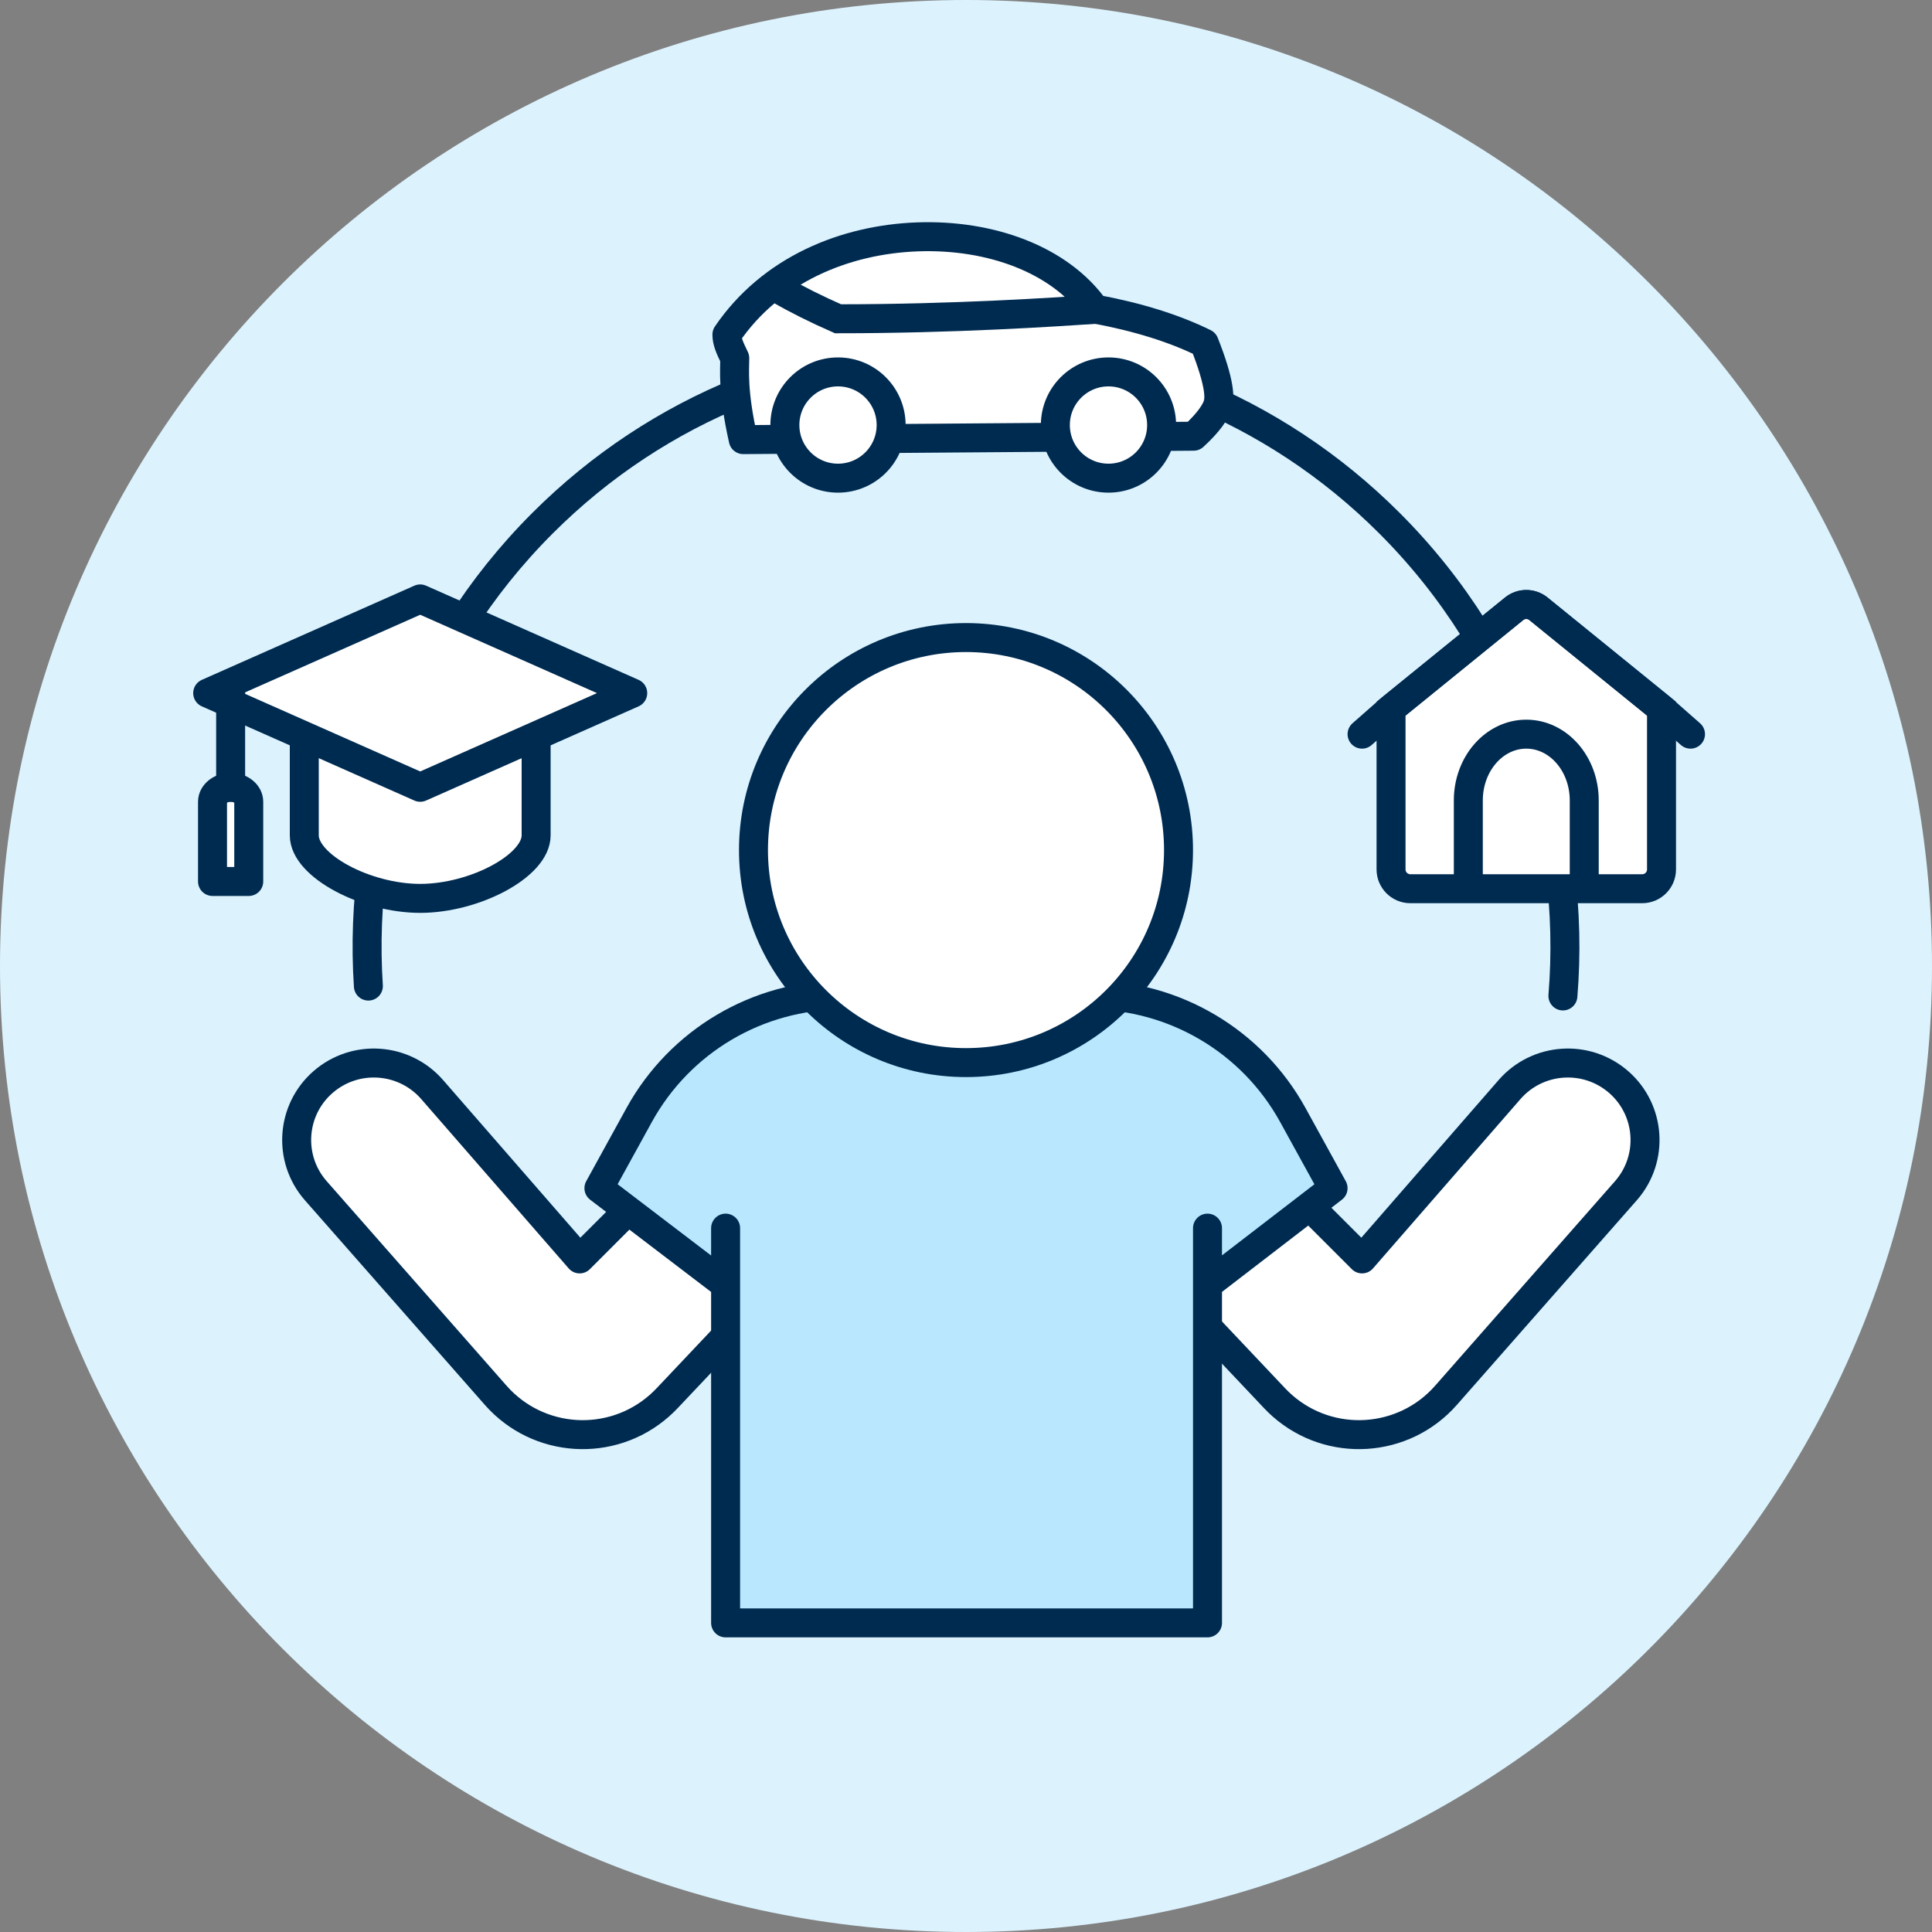 <svg width="100" height="100" viewBox="0 0 100 100" fill="none" xmlns="http://www.w3.org/2000/svg">
<rect x="0" y="0" width="100" height="100" fill="#808080" stroke="none"/>
<path d="M50 100C77.614 100 100 77.614 100 50C100 22.386 77.614 0 50 0C22.386 0 0 22.386 0 50C0 77.614 22.386 100 50 100Z" fill="#DCF3FE"/>
<path d="M80.896 51.55C81.614 42.79 78.623 33.782 71.92 27.08C59.814 14.973 40.186 14.973 28.08 27.08C21.508 33.652 18.503 42.44 19.067 51.039" stroke="#002B51" stroke-width="1.5" stroke-linecap="round" stroke-linejoin="round"/>
<path d="M27.75 37.562C27.75 40.301 27.75 42.194 27.75 43.241C27.75 44.812 24.573 46.5 21.75 46.5C18.927 46.5 15.75 44.812 15.75 43.241C15.75 42.194 15.75 40.301 15.75 37.562" fill="white"/>
<path d="M27.75 37.562C27.75 40.301 27.75 42.194 27.75 43.241C27.75 44.812 24.573 46.5 21.75 46.5C18.927 46.5 15.75 44.812 15.75 43.241C15.75 42.194 15.75 40.301 15.75 37.562" stroke="#002B51" stroke-width="1.5" stroke-linejoin="round"/>
<path d="M11 41.5C11 41.086 11.42 40.75 11.938 40.75C12.455 40.75 12.875 41.086 12.875 41.5V45.625H11V41.5Z" fill="white" stroke="#002B51" stroke-width="1.5" stroke-linecap="round" stroke-linejoin="round"/>
<path d="M21.75 31L10.75 35.875L21.75 40.75L32.75 35.875L21.75 31Z" fill="white" stroke="#002B51" stroke-width="1.5" stroke-linecap="round" stroke-linejoin="round"/>
<path d="M11.938 40.75V35.875" stroke="#002B51" stroke-width="1.5" stroke-linecap="round"/>
<path d="M72 36.681L78.37 31.511C78.737 31.213 79.263 31.213 79.63 31.511L86 36.681V45C86 45.552 85.552 46 85 46H73C72.448 46 72 45.552 72 45V36.681Z" fill="white" stroke="#002B51" stroke-width="1.5" stroke-linecap="round"/>
<path d="M70.5 38L72 36.681L78.37 31.511C78.737 31.213 79.263 31.213 79.63 31.511L86 36.681L87.5 38" stroke="#002B51" stroke-width="1.5" stroke-linecap="round"/>
<path d="M82 46V41.429C82 39.535 80.657 38 79 38C77.343 38 76 39.535 76 41.429V46" stroke="#002B51" stroke-width="1.5"/>
<path d="M47.497 12.26C51.242 12.126 54.848 13.414 56.675 15.996C58.898 16.408 60.783 16.998 62.334 17.762C63.186 19.917 63.123 20.608 63.042 20.915C62.942 21.29 62.565 21.863 61.781 22.578L38.471 22.755C37.91 20.26 38.031 19.167 38.031 18.535C37.754 17.971 37.625 17.662 37.625 17.317C39.911 13.954 43.739 12.394 47.497 12.26Z" fill="white" stroke="#002B51" stroke-width="1.5" stroke-linejoin="round"/>
<path d="M56.875 16C54.608 16.149 49.467 16.5 43.375 16.5C42.242 16.002 41.242 15.502 40.375 15" fill="white"/>
<path d="M56.875 16C54.608 16.149 49.467 16.5 43.375 16.5C42.242 16.002 41.242 15.502 40.375 15" stroke="#002B51" stroke-width="1.5"/>
<path d="M57.375 19.25C58.134 19.25 58.822 19.558 59.319 20.055C59.817 20.553 60.125 21.241 60.125 22C60.125 22.759 59.817 23.447 59.319 23.945C58.822 24.442 58.134 24.75 57.375 24.75C56.616 24.75 55.928 24.442 55.431 23.945C54.933 23.447 54.625 22.759 54.625 22C54.625 21.241 54.933 20.553 55.431 20.055C55.928 19.558 56.616 19.25 57.375 19.25Z" fill="white" stroke="#002B51" stroke-width="1.5"/>
<path d="M43.375 19.25C44.134 19.25 44.822 19.558 45.319 20.055C45.817 20.553 46.125 21.241 46.125 22C46.125 22.759 45.817 23.447 45.319 23.945C44.822 24.442 44.134 24.75 43.375 24.75C42.616 24.75 41.928 24.442 41.431 23.945C40.933 23.447 40.625 22.759 40.625 22C40.625 21.241 40.933 20.553 41.431 20.055C41.928 19.558 42.616 19.25 43.375 19.25Z" fill="white" stroke="#002B51" stroke-width="1.5"/>
<path d="M83.779 56.004C85.436 57.445 85.612 59.957 84.171 61.615C84.166 61.62 84.161 61.626 84.156 61.632L74.845 72.22C72.657 74.708 68.866 74.951 66.377 72.763C66.239 72.641 66.106 72.513 65.98 72.379L62.465 68.661L62.465 64.25L66.5 61.161L70.5 65.161L78.133 56.396C79.584 54.73 82.111 54.554 83.779 56.004Z" fill="white" stroke="#002B51" stroke-width="1.5" stroke-linejoin="round"/>
<path d="M16.723 56.004C15.066 57.445 14.89 59.957 16.331 61.615C16.336 61.62 16.341 61.626 16.346 61.632L25.657 72.22C27.845 74.708 31.636 74.951 34.124 72.763C34.263 72.641 34.396 72.513 34.523 72.379L38.037 68.661L38.037 64.25L34 61.161L30.002 65.161L22.369 56.396C20.918 54.73 18.391 54.554 16.723 56.004Z" fill="white" stroke="#002B51" stroke-width="1.5" stroke-linejoin="round"/>
<path d="M43.595 51.5H56.405C60.781 51.5 64.81 53.882 66.919 57.717L69 61.5L62.5 66.5V63.568V84H37.557V63.568V66.5L31 61.5L33.081 57.717C35.19 53.882 39.219 51.5 43.595 51.5Z" fill="#B9E8FE" stroke="#002B51" stroke-width="1.5" stroke-linejoin="round"/>
<path d="M50 55C56.075 55 61 50.075 61 44C61 37.925 56.075 33 50 33C43.925 33 39 37.925 39 44C39 50.075 43.925 55 50 55Z" fill="white" stroke="#002B51" stroke-width="1.5"/>
</svg>
